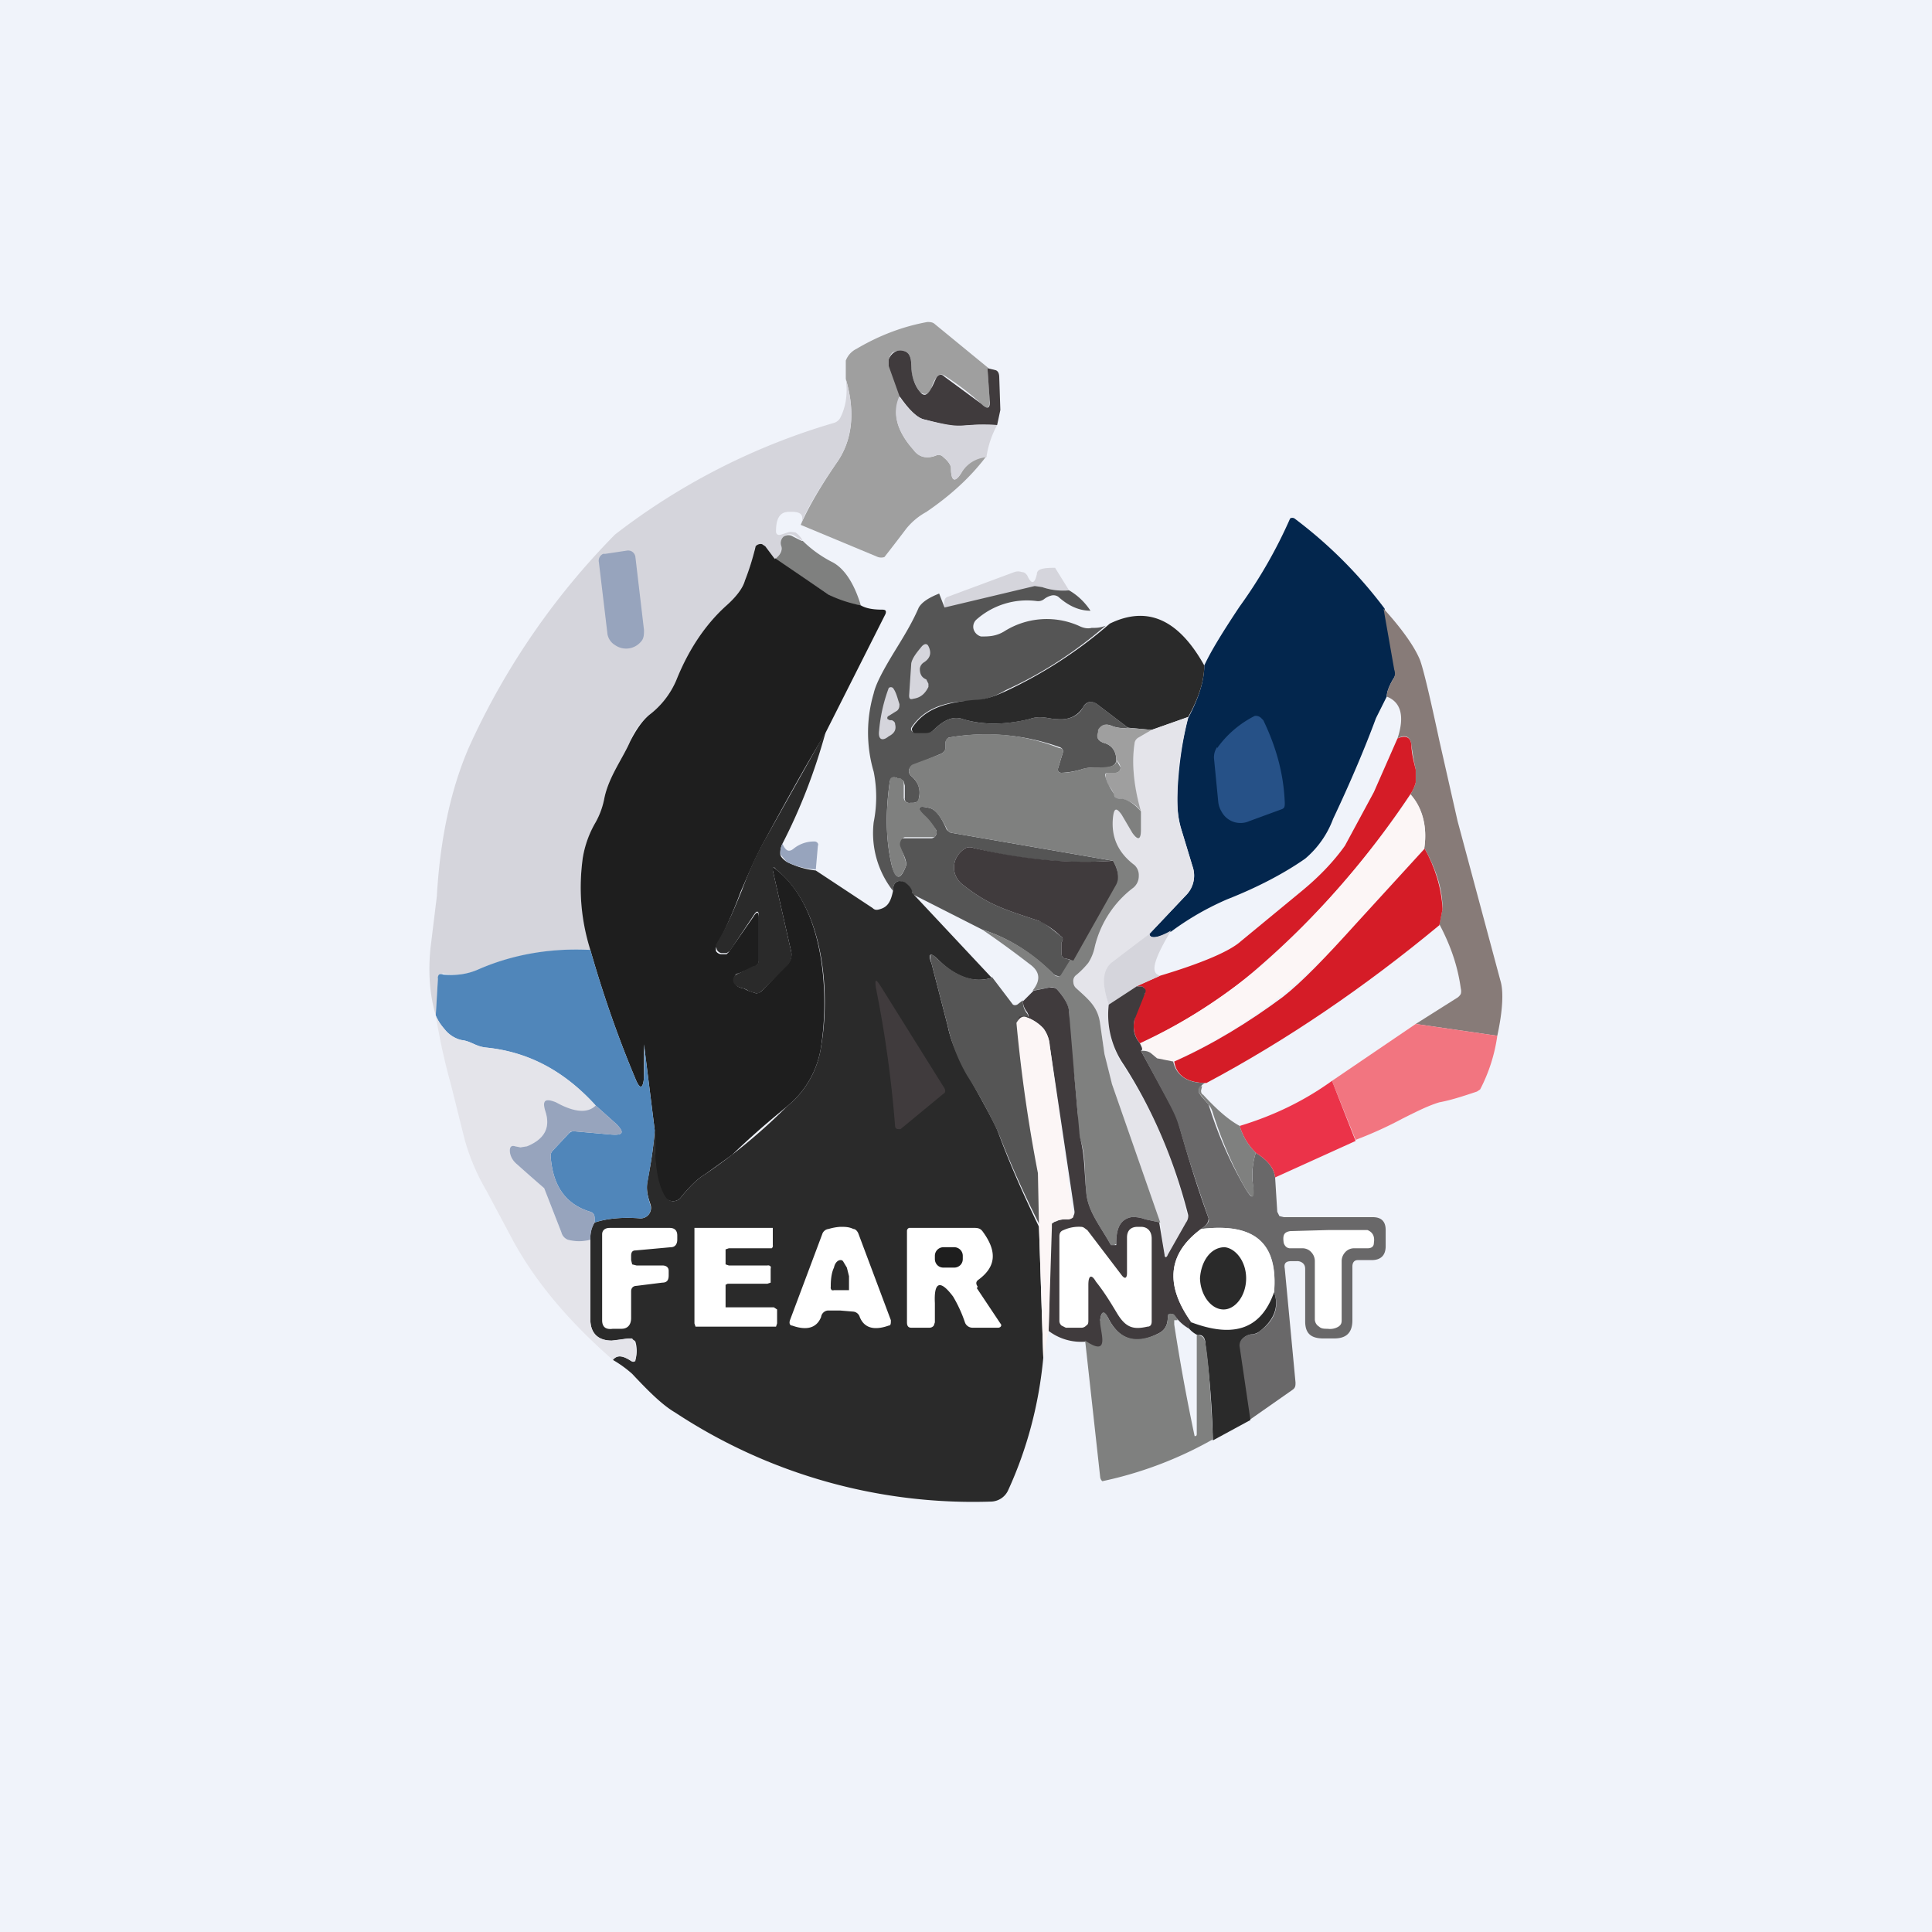 <!-- by TradingView --><svg width="18" height="18" viewBox="0 0 18 18" xmlns="http://www.w3.org/2000/svg"><path fill="#F0F3FA" d="M0 0h18v18H0z"/><path d="m9.2 3.43.02.29c0 .09-.02.1-.08.04a2.44 2.44 0 0 0-.34-.26c-.03-.02-.05-.01-.07.01a.26.26 0 0 0-.05.1.07.07 0 0 1-.05.06.07.07 0 0 1-.06-.02.4.4 0 0 1-.08-.25c0-.07-.02-.12-.07-.13a.1.1 0 0 0-.06 0 .1.1 0 0 0-.05.02.12.12 0 0 0-.02.12l.1.28c-.08.15-.04.32.12.5.05.07.13.09.22.05a.06.06 0 0 1 .06.02c.05.04.07.08.07.1 0 .13.04.14.1.04a.3.3 0 0 1 .23-.15c-.15.2-.34.37-.56.52a.62.62 0 0 0-.19.16 18.05 18.05 0 0 1-.2.26.1.1 0 0 1-.06 0l-.72-.3c.06-.14.17-.34.35-.6.13-.2.16-.45.07-.76v-.17a.2.2 0 0 1 .1-.11c.22-.13.44-.21.66-.25.02 0 .05 0 .07.02l.5.41Z" fill="#9F9F9F"/><path d="m9.2 3.43.08.02c.02.01.03.03.03.07l.01.3-.03.14c-.4-.02-.27.06-.67-.05-.07-.01-.15-.09-.24-.22l-.1-.28v-.06c.02-.06.08-.1.14-.08.05.01.07.06.07.13 0 .1.03.19.08.25.08.1.13-.1.16-.14.02-.02.04-.03.07 0l.34.25c.06.06.09.05.08-.04l-.02-.29Z" fill="#403B3D"/><path d="M7.46 4.89c.04-.1 0-.13-.13-.12-.07.01-.1.07-.1.18 0 .03.02.04.05.03l.06-.02c.03-.01.05 0 .07 0a.2.2 0 0 1 .07.08l-.08-.05a.08.08 0 0 0-.1.01.08.08 0 0 0-.02.09c0 .04-.01.08-.06.12l-.1-.12a.06.06 0 0 0-.05-.02.06.06 0 0 0-.04.05c-.01.07-.04.16-.09.29a.61.61 0 0 1-.17.24c-.2.16-.35.4-.47.69a.8.8 0 0 1-.25.32.57.57 0 0 0-.18.25c-.07.16-.2.33-.24.53a.74.74 0 0 1-.08.22c-.06.11-.1.22-.12.33-.04.29-.02.57.08.86a2.4 2.4 0 0 0-1.05.18.51.51 0 0 1-.33.04.05.05 0 0 0-.03.01.05.05 0 0 0-.02.04l-.02.34c-.06-.2-.07-.41-.05-.62l.06-.49c.03-.53.13-1 .3-1.39a6.83 6.83 0 0 1 1.36-1.98 6.15 6.15 0 0 1 2.04-1.04.1.1 0 0 0 .06-.05c.05-.1.07-.22.05-.36.09.3.06.56-.07.76-.18.26-.3.46-.35.6ZM8.38 3.7c.09.12.17.2.24.21.4.1.27.03.67.05a.9.9 0 0 0-.1.3.3.3 0 0 0-.23.14c-.06.1-.1.09-.1-.04 0-.02-.02-.06-.07-.1a.06.06 0 0 0-.06-.02c-.1.04-.17.02-.22-.05-.16-.18-.2-.35-.13-.5Z" fill="#D5D5DC"/><path d="m12.9 5.67.1.57a.1.1 0 0 1-.01.07c-.05.08-.07.14-.07.18l-.1.2c-.1.27-.23.58-.4.94a.89.89 0 0 1-.26.37c-.2.14-.45.27-.73.38-.16.07-.33.16-.52.3-.12.06-.2.07-.2.02l.35-.37a.26.26 0 0 0 .05-.26l-.1-.33c-.03-.1-.05-.22-.04-.35.01-.23.04-.47.1-.7.1-.19.15-.35.15-.49.06-.13.17-.31.33-.55a4.47 4.47 0 0 0 .47-.82.04.04 0 0 1 .04 0c.32.24.6.52.84.84Z" fill="#03264D"/><path d="M7.48 5.04c.08.08.18.15.28.2.11.06.2.2.26.4a.72.72 0 0 1-.3-.1l-.5-.33c.05-.04.07-.08.06-.12A.08.08 0 0 1 7.3 5a.08.08 0 0 1 .09 0l.08.04Z" fill="#7F807F"/><path d="m7.22 5.2.5.34c.1.05.2.08.3.1.05.03.12.04.2.04.03 0 .04.01.03.04l-.56 1.11c-.2.33-.38.66-.56.99-.09.16-.16.33-.23.49a4.51 4.51 0 0 1-.23.52v.03a.06.06 0 0 0 .05.03h.05l.02-.02.23-.33c.03-.05.05-.05.05.01v.4c0 .03-.02.05-.05.06l-.14.06c-.03 0-.04.03-.04.06 0 .04.03.07.09.08l.04.02.06.02c.02.01.04 0 .06-.01l.24-.25a.13.13 0 0 0 .04-.13l-.17-.75c0-.03 0-.04.03-.01.44.34.5 1.13.42 1.65a.88.88 0 0 1-.32.56c-.07.06-.25.2-.51.45l-.25.18c-.07.04-.15.12-.23.22a.09.09 0 0 1-.08.03.09.09 0 0 1-.07-.04c-.1-.15-.09-.44-.09-.62l-.1-.8v.31c-.01.11-.04.11-.08.01-.16-.38-.3-.78-.42-1.2-.09-.29-.11-.57-.07-.86a.97.97 0 0 1 .12-.33.74.74 0 0 0 .08-.22c.04-.2.17-.37.24-.53.06-.12.12-.2.18-.25a.8.8 0 0 0 .25-.32c.12-.3.28-.53.47-.7.09-.08.15-.16.17-.23a2.34 2.34 0 0 0 .1-.32.06.06 0 0 1 .06-.02l.03.02.09.12Z" fill="#1E1E1E"/><path d="m9.83 5.29.13.21a.6.6 0 0 1-.25-.03h-.07l-.84.2c-.01-.07 0-.1.03-.11l.62-.23a.1.1 0 0 1 .07 0c.03 0 .04.02.05.03.04.09.07.08.09-.01 0-.05.06-.06.17-.06Z" fill="#D5D5DC"/><path d="M9.96 5.5c.07.04.14.1.2.19-.1 0-.2-.04-.3-.13a.08.08 0 0 0-.07-.01.18.18 0 0 0-.06.03.09.09 0 0 1-.07.02.71.71 0 0 0-.56.17.09.09 0 0 0-.03.09.1.1 0 0 0 .07.07c.07 0 .14 0 .22-.05a.74.74 0 0 1 .69-.05c.04.02.08.03.12.02.04 0 .08 0 .13-.02-.29.25-.6.45-.93.6-.1.06-.2.09-.28.1-.23 0-.46.04-.6.25a.03.03 0 0 0 .02.04h.11c.03 0 .06 0 .08-.02.1-.1.19-.13.27-.1.2.06.4.05.62 0 .11-.04.18 0 .26 0 .11.01.2-.03.24-.11a.1.1 0 0 1 .06-.05.09.09 0 0 1 .07.02l.29.22a.3.3 0 0 1-.16-.02c-.05-.02-.09 0-.11.04v.02c-.03.05-.01.08.04.1.08.02.12.08.12.16 0 .05-.05.08-.17.07-.05 0-.1 0-.16.02a.75.75 0 0 1-.18.03c-.03 0-.04-.02-.03-.05l.04-.13c.01-.03 0-.05-.03-.06a2.04 2.04 0 0 0-1.02-.09c-.02 0-.03.02-.04.04v.05c0 .04-.03.06-.06.07l-.24.1a.06.06 0 0 0-.04.04.06.06 0 0 0 .02.06c.07.06.09.13.07.21 0 .03-.03.04-.06.04h-.02a.05.05 0 0 1-.04-.01.05.05 0 0 1-.01-.04v-.11l-.01-.04a.06.06 0 0 0-.03-.02l-.03-.01c-.04-.02-.06 0-.07.03-.04.28-.04.54.02.79.04.13.08.13.13 0 .01-.02 0-.08-.06-.18a.06.06 0 0 1 .03-.08h.27a.05.05 0 0 0 .04-.03.05.05 0 0 0 0-.05.95.95 0 0 0-.1-.12c-.09-.09-.07-.11.05-.08.05.02.1.08.15.2.01.01.03.03.05.03l1.5.26a4.1 4.1 0 0 1-1.3-.12.1.1 0 0 0-.07 0c-.14.08-.15.26-.02.35.23.18.37.22.7.33.04.01.1.06.2.14.02.01.03.03.01.06v.1c0 .03.01.05.04.05l.06.02c-.03.07-.06.12-.1.14-.03.01-.05 0-.07-.01-.2-.2-.42-.34-.67-.42l-.65-.33c0-.04-.03-.08-.07-.1-.03-.02-.06-.03-.08-.01-.02.01-.03.04-.03.08a.87.87 0 0 1-.18-.64 1.2 1.2 0 0 0 0-.47 1.29 1.29 0 0 1 0-.73c.02-.09.09-.22.2-.4.08-.13.16-.26.22-.4.03-.05.09-.09.19-.13l.05.13.84-.2.07.01a.6.6 0 0 0 .25.03Z" fill="#555"/><path d="m13.95 9.65-.76-.11.38-.24a.1.1 0 0 0 .04-.04.1.1 0 0 0 0-.05c-.03-.22-.1-.41-.2-.6l.03-.14c0-.2-.07-.39-.17-.57.03-.2-.02-.38-.13-.5a.37.37 0 0 0 .05-.11v-.12a2.32 2.32 0 0 1-.04-.23c-.01-.08-.06-.1-.13-.06.07-.21.03-.34-.1-.39 0-.04.02-.1.07-.18a.1.1 0 0 0 0-.07l-.1-.57c.2.22.3.38.34.48.03.08.09.33.18.75l.17.75.4 1.49c.03.1.02.28-.03.51Z" fill="#877B78"/><path d="M11.22 6.2c0 .14-.05.3-.15.48l-.34.12-.22-.02-.29-.22a.1.1 0 0 0-.07-.02.09.09 0 0 0-.06.05c-.05.08-.13.12-.24.11-.08 0-.15-.04-.26 0-.21.05-.42.06-.62 0-.08-.03-.17 0-.27.1a.11.11 0 0 1-.08.03h-.1a.03.03 0 0 1-.02-.02.03.03 0 0 1 0-.03c.13-.2.36-.24.59-.26.08 0 .17-.03.28-.08a4.18 4.18 0 0 0 .97-.63c.35-.17.64-.04.88.39Z" fill="#2A2A2A"/><path d="M11.07 6.68c-.06.24-.1.48-.1.71 0 .13 0 .24.04.35l.1.33a.26.26 0 0 1-.05.26l-.35.37c-.1.09-.21.17-.33.25-.1.07-.12.21-.05.41-.02.2.02.39.13.56.28.42.48.89.6 1.4a.1.1 0 0 1 0 .08l-.18.3c-.01.02-.02.02-.03-.01l-.04-.3-.45-1.29a1.4 1.4 0 0 1-.07-.28l-.04-.28c-.03-.16-.1-.23-.22-.33a.08.08 0 0 1-.03-.06.08.08 0 0 1 .02-.06.8.8 0 0 0 .12-.12.44.44 0 0 0 .06-.15c.05-.22.17-.4.36-.55a.13.13 0 0 0 .05-.1.14.14 0 0 0-.05-.11.48.48 0 0 1-.2-.45c.02-.08.04-.09.09-.02l.1.17c.05.08.08.07.08-.03v-.17a1.48 1.48 0 0 1-.06-.63c0-.03.01-.05.04-.06l.12-.07.34-.12Z" fill="#E4E4EA"/><path d="m10.5 6.78.23.02-.12.07a.07.07 0 0 0-.04.06c-.03.2 0 .42.06.63a.28.28 0 0 0-.2-.12c-.03 0-.04 0-.05-.03a.23.23 0 0 0-.06-.1l-.02-.07c0-.03 0-.04.03-.04h.06c.03 0 .05-.02.05-.05a.13.13 0 0 0-.04-.07c0-.08-.04-.14-.12-.16-.05-.02-.07-.05-.05-.1V6.8c.03-.05.07-.06.12-.04.05.02.1.03.16.02Z" fill="#9F9F9F"/><path d="m10.4 7.08.04.07c0 .03-.02.05-.05.05h-.06c-.03 0-.04.01-.03.04l.02.06.06.1c0 .03.02.04.05.04.07 0 .14.05.2.12v.17c0 .1-.03.1-.08.03l-.1-.17c-.05-.07-.07-.06-.08.02-.02.18.04.33.2.45a.13.13 0 0 1 .04.1.14.14 0 0 1-.05.11.97.97 0 0 0-.36.55.44.44 0 0 1-.06.15.8.8 0 0 1-.12.12.07.07 0 0 0-.02.06.08.08 0 0 0 .03.06c.11.1.2.17.22.33l.04.28.07.28.45 1.29-.14-.03a.3.3 0 0 0-.13-.02c-.1.02-.14.1-.14.24v.01l-.02.01h-.03c-.1-.18-.22-.32-.23-.5-.02-.19 0-.33-.06-.5a1.1 1.1 0 0 1-.02-.23l-.03-.33a6.65 6.65 0 0 1-.05-.6c0-.07-.04-.14-.11-.22a.07.07 0 0 0-.07-.02l-.16.03c.08-.1.07-.18-.03-.25a8.97 8.97 0 0 0-.44-.32c.25.08.48.22.67.42.02.02.04.02.06.01a33.85 33.85 0 0 0 .51-.85c.04-.06.03-.13-.02-.22l-1.5-.26a.06.06 0 0 1-.05-.04c-.05-.1-.1-.17-.15-.19-.12-.03-.14-.01-.04.08.01.01.05.05.09.12a.05.05 0 0 1 0 .05l-.01.02h-.28a.06.06 0 0 0-.04.04.06.06 0 0 0 0 .05c.04.1.06.16.05.18-.05.13-.1.13-.13 0-.06-.25-.06-.5-.02-.79 0-.04.03-.05.07-.03h.03l.03.03v.15a.05.05 0 0 0 .02.04.05.05 0 0 0 .04.01h.02c.03 0 .05-.01.06-.04a.2.2 0 0 0-.07-.21.06.06 0 0 1-.02-.06.06.06 0 0 1 .04-.05l.24-.09a.08.08 0 0 0 .06-.07v-.05c0-.02.02-.04.04-.04.35-.06.69-.03 1.02.1.03 0 .04.02.03.05l-.04.13c-.01.03 0 .05.03.05.02 0 .08 0 .18-.03.05-.02.1-.02.16-.02.12 0 .18-.02.17-.07Z" fill="#7F807F"/><path d="M7.69 6.83c-.1.36-.23.7-.4 1.03a.2.2 0 0 0-.02.1c0 .02.03.05.06.07.08.04.17.07.27.08l.53.35c.02.02.04.02.07.01.07-.02.1-.07.12-.17 0-.04.01-.07.03-.08.02-.02.05-.01.08 0 .04.03.07.06.07.1l.74.79c-.16.05-.33 0-.5-.17-.07-.07-.1-.06-.06.04l.15.58c.03.15.1.3.19.46.15.27.25.45.28.53.11.3.24.59.38.88l.04 1.22c-.04.43-.15.85-.33 1.24a.18.18 0 0 1-.16.1 5.04 5.04 0 0 1-2.94-.83c-.12-.07-.25-.2-.4-.36a1.07 1.07 0 0 0-.18-.13c.04-.05.1-.04.17.01a.03.03 0 0 0 .02 0 .03.03 0 0 0 .02-.01.3.3 0 0 0 0-.17.05.05 0 0 0-.03-.02l-.04-.01a1.6 1.6 0 0 1-.15.02c-.13 0-.2-.07-.2-.2v-.74c0-.04 0-.1.04-.16.12-.04.26-.05.41-.04a.1.1 0 0 0 .09-.03.1.1 0 0 0 .02-.1c-.02-.06-.04-.12-.03-.2.03-.16.06-.33.07-.5 0 .19 0 .48.1.63a.09.09 0 0 0 .06.04.09.09 0 0 0 .08-.03c.08-.1.16-.18.23-.22a5.2 5.2 0 0 0 .76-.63.88.88 0 0 0 .32-.56c.09-.52.02-1.3-.42-1.65-.02-.03-.03-.02-.03.01l.17.75a.14.14 0 0 1-.03.13l-.25.25a.06.06 0 0 1-.06.01.32.32 0 0 1-.06-.02.17.17 0 0 0-.04-.02c-.06-.01-.1-.04-.1-.08 0-.03.02-.05.05-.06L7.02 9c.03 0 .05-.03.05-.06v-.4c0-.06-.02-.06-.05-.01l-.22.33-.03.02h-.05a.06.06 0 0 1-.04-.03l-.01-.03v-.02c.1-.16.17-.33.24-.5.06-.16.13-.33.23-.5l.55-.98Z" fill="#2A2A2A"/><path d="M13.14 7.4c-.4.6-.87 1.14-1.4 1.6-.34.3-.71.53-1.12.72a.25.25 0 0 1-.05-.22c.01-.06.04-.14.1-.25 0-.03 0-.04-.03-.06h-.06l.23-.1c.4-.12.65-.23.75-.32l.57-.47c.17-.14.3-.28.4-.42l.27-.5.22-.5c.07-.03.12-.02.13.06 0 .07.02.15.04.23v.12a.37.37 0 0 1-.05.11Z" fill="#D51C27"/><path d="M13.14 7.4c.11.12.16.3.13.5l-.64.71a4.94 4.94 0 0 1-1.7 1.28.3.3 0 0 1-.15-.03l-.06-.05c-.03-.02-.06-.03-.09-.02.02 0 .01-.03 0-.07.4-.19.77-.43 1.12-.72.52-.46.99-1 1.4-1.6Z" fill="#FCF6F6"/><path d="M7.6 8.1a.68.68 0 0 1-.27-.07l-.06-.07c0-.03 0-.06.02-.1.03.07.06.08.1.05a.3.3 0 0 1 .2-.07c.02 0 .04.02.03.04l-.02.23Z" fill="#97A4BD"/><path d="M10.37 8.02c.05.09.06.16.03.22l-.4.71-.07-.02c-.03 0-.04-.02-.04-.05v-.1c.02-.03.01-.05-.01-.06a.82.82 0 0 0-.2-.14c-.33-.11-.47-.15-.7-.33-.13-.09-.12-.27.02-.35a.1.1 0 0 1 .07 0c.43.1.86.15 1.3.12Z" fill="#403B3D"/><path d="M13.27 7.9c.1.18.16.37.17.57l-.03.15c-.7.58-1.42 1.07-2.17 1.47-.18 0-.28-.07-.3-.2.36-.16.7-.37 1.01-.6.18-.14.4-.37.68-.68l.64-.7Z" fill="#D51C27"/><path d="M10.91 8.67c-.16.27-.2.4-.1.42l-.22.1-.26.17c-.07-.2-.06-.34.05-.41l.33-.25c0 .05.08.04.2-.03Z" fill="#D5D5DC"/><path d="M6.1 10.53c-.01.16-.04.33-.07.5-.01.07.01.13.03.2a.1.1 0 0 1-.02.09.1.1 0 0 1-.09.03c-.15-.01-.29 0-.41.04v-.04c0-.03-.01-.05-.04-.06-.23-.07-.35-.24-.37-.52a.07.07 0 0 1 .02-.05l.15-.16a.06.06 0 0 1 .05-.02l.34.03c.12.01.13-.02.05-.1l-.19-.17c-.29-.32-.63-.5-1.02-.54-.1-.01-.14-.06-.23-.07a.28.28 0 0 1-.14-.08.5.5 0 0 1-.1-.15l.02-.34a.05.05 0 0 1 .01-.04.05.05 0 0 1 .04 0c.11.01.22 0 .33-.05.3-.13.65-.2 1.04-.18.12.42.26.82.42 1.2.04.1.07.1.08-.01a3.28 3.28 0 0 0 0-.31l.1.8Z" fill="#5086BA"/><path d="m9.24 9.1.19.25c.01.02.04.02.06 0l.04-.03c0 .05.01.08.03.11.03.04.03.05 0 .05h-.05c-.01-.01-.02 0-.02.01a3.45 3.45 0 0 1 .2 1.93 9.72 9.72 0 0 1-.39-.87 4.84 4.84 0 0 0-.29-.53 1.6 1.6 0 0 1-.18-.46l-.15-.58c-.03-.1-.01-.11.06-.04.17.16.34.22.5.17Z" fill="#555"/><path d="m10.8 11.39.05.3c0 .03.02.03.03 0l.17-.3a.1.1 0 0 0 .02-.07c-.13-.51-.33-.98-.6-1.4a.82.82 0 0 1-.14-.56l.26-.17h.05c.03.02.04.03.03.06l-.1.25c-.02.09 0 .16.05.22.02.04.03.06.01.07l.34.62v.02c.09.32.18.62.29.92 0 .03-.01.06-.07.1-.31.23-.34.52-.09.87-.01 0-.02.01-.02.06a.42.42 0 0 1-.11-.09l-.05-.05h-.01a.03.03 0 0 0-.03.03c0 .08-.03.13-.1.16-.2.1-.35.05-.45-.14-.04-.08-.07-.08-.08.01.08.2.11.36-.14.2a.5.5 0 0 1-.34-.1l.02-.96.01-.04.03-.02a.27.27 0 0 1 .11-.02.07.07 0 0 0 .06-.03.07.07 0 0 0 .01-.05l-.23-1.54a.3.3 0 0 0-.06-.16.4.4 0 0 0-.15-.1c-.04-.02-.07 0-.1.06a.1.1 0 0 0 .02-.05c0-.01 0-.02.02-.02h.06c.02.01.02 0 0-.04a.17.17 0 0 1-.04-.1l.1-.1.15-.03c.03 0 .05 0 .07.02.07.08.11.15.11.21l.05.6.03.34.02.22c.05.18.04.32.06.51.01.18.13.32.23.5h.05v-.02c0-.14.04-.22.14-.24a.3.3 0 0 1 .13.02l.14.03Z" fill="#403B3D"/><path d="M5.55 10.3c-.06.08-.19.07-.38-.03-.09-.04-.12-.02-.09.08.05.15 0 .26-.17.33-.03.01-.05.02-.06.01l-.05-.01c-.03-.01-.05 0-.05.04s.02.09.07.13a19.33 19.33 0 0 0 .25.22l.16.41a.1.1 0 0 0 .06.07.4.4 0 0 0 .21 0v.74c0 .13.07.2.2.2l.15-.02h.04l.02.03a.3.3 0 0 1 .01.17v.01a.03.03 0 0 1-.04 0c-.08-.05-.13-.06-.17-.01-.4-.35-.72-.72-.94-1.13l-.24-.45a2 2 0 0 1-.2-.47l-.13-.52a6 6 0 0 1-.14-.64c.02.06.06.1.1.15.04.04.09.07.14.08.09.01.13.06.23.07.4.04.73.22 1.02.54Z" fill="#E4E4EA"/><path d="m9.77 12.4-.05.25-.04-1.22-.01-.5a14.3 14.3 0 0 1-.2-1.4c.03-.05.06-.07.1-.05a.4.4 0 0 1 .15.1.3.3 0 0 1 .06.16 239.34 239.34 0 0 1 .22 1.6.07.07 0 0 1-.06.02c-.03 0-.07 0-.1.02a.06.06 0 0 0-.04.02v.04l-.03.95Z" fill="#FCF6F6"/><path d="m13.19 9.54.76.11a1.54 1.54 0 0 1-.16.5l-.03.02c-.12.04-.24.08-.35.1-.1.03-.2.08-.34.15a3.7 3.7 0 0 1-.44.2l-.22-.55.78-.53Z" fill="#F27580"/><path d="M10.93 9.89c.03.13.13.2.3.2a.08.08 0 0 0-.04.03.04.04 0 0 0-.02.03v.03l.02.03.07.08a3.74 3.74 0 0 0 .33.76c.08.14.1.13.08-.04a.7.7 0 0 1 .03-.27c.11.07.17.14.18.23l.02.32.02.04.04.01h.83c.08 0 .12.04.12.12v.15c0 .09-.05.13-.13.13h-.13c-.03 0-.05.02-.05.06v.5c0 .12-.06.17-.17.17h-.1c-.12 0-.17-.05-.17-.16v-.48c0-.02 0-.04-.02-.06a.08.08 0 0 0-.06-.02h-.05c-.05 0-.07.02-.06.07l.1 1.06c0 .03 0 .05-.03.07l-.4.28-.1-.68c0-.03.01-.05.03-.07a.14.14 0 0 1 .1-.05c.03 0 .05-.01.07-.03.14-.1.18-.23.13-.36.04-.46-.18-.65-.68-.59.06-.04.08-.07.07-.1-.44-1.27-.12-.6-.63-1.56.03 0 .06 0 .09.02l.06.05.15.03Z" fill="#696869"/><path d="m12.41 10.07.22.56-.75.34c-.01-.09-.07-.16-.18-.23a.57.57 0 0 1-.15-.25c.33-.1.61-.24.86-.42Z" fill="#EB3349"/><path d="m11.2 10.12-.01.04c0 .01 0 .03.02.04.12.13.23.23.34.29.03.1.08.18.15.25-.03.1-.04.2-.03.27.03.17 0 .18-.08.04-.1-.18-.2-.4-.29-.68a.21.21 0 0 0-.04-.08 2.86 2.86 0 0 1-.09-.11v-.03c0-.02 0-.03.02-.03Z" fill="#7F807F"/><path d="m5.55 10.3.19.17c.08.08.07.11-.05.1l-.34-.03c-.02 0-.04 0-.05.02l-.15.16a.07.07 0 0 0-.02.05c.02.28.14.45.37.52.03.01.04.03.04.06v.04a.3.3 0 0 0-.04.16.4.4 0 0 1-.21 0 .1.1 0 0 1-.06-.07l-.16-.41a19.33 19.33 0 0 1-.25-.22c-.05-.04-.07-.09-.07-.13 0-.04.02-.05.05-.04l.05.01.06-.01c.17-.07.22-.18.17-.33-.03-.1 0-.12.1-.08.18.1.3.1.37.03Z" fill="#97A4BD"/><path d="M11.87 12.04c-.12.34-.37.43-.77.28-.25-.35-.22-.64.09-.87.5-.06.72.13.68.6Z" fill="#fff"/><path d="m11.65 13.23-.35.19a8.16 8.16 0 0 0-.07-.9c0-.06-.03-.09-.07-.08a.24.24 0 0 1-.08-.06c0-.05 0-.06.02-.06.4.15.65.06.77-.28.05.13 0 .26-.13.36a.12.12 0 0 1-.07.03.14.14 0 0 0-.1.05.08.08 0 0 0-.02.07l.1.68Z" fill="#2A2A2A"/><path d="M10.97 12.3h-.03v.04a18.62 18.62 0 0 0 .19 1.04c.01 0 .02 0 .02-.02v-.92c.05 0 .07.02.08.07.03.17.05.47.07.9a3.6 3.6 0 0 1-1.03.39.06.06 0 0 1-.02-.04l-.14-1.27c.25.17.13-.1.14-.19.01-.09.04-.1.08-.01.1.19.25.23.45.14.07-.03.1-.08.1-.16v-.02a.03.03 0 0 1 .03-.01h.01c.02 0 .03.02.05.05Z" fill="#7F807F"/><path d="M5.84 5.13a.07.07 0 0 1 .05.01.07.07 0 0 1 .03.05l.08.68c0 .04 0 .08-.03.11a.18.18 0 0 1-.24.03.15.15 0 0 1-.07-.1l-.08-.67a.07.07 0 0 1 .04-.08h.02l.2-.03Z" fill="#97A4BD"/><path d="M11.34 6.97a.96.96 0 0 1 .35-.3.07.07 0 0 1 .06.02l.02.02c.12.25.19.5.2.77 0 .03 0 .05-.03.06l-.3.11a.2.2 0 0 1-.26-.09.22.22 0 0 1-.03-.09l-.04-.41c0-.04.01-.07.03-.1Z" fill="#265187"/><path d="M8.57 6.23c0 .04.01.08.06.1l.02.04v.03c-.03.06-.07.1-.14.11-.03.01-.04 0-.04-.03l.02-.3c.01-.05.05-.1.1-.16.03-.03.05-.02.06 0 .03.06.02.11-.04.15a.08.08 0 0 0-.04.06ZM8.28 6.67a.02.02 0 0 0-.01.03l.02.01h.02c.02.01.03.02.03.04.01.04 0 .08-.06.11-.06.05-.1.03-.09-.05a1.52 1.52 0 0 1 .09-.4.03.03 0 0 1 .04 0c.03.04.04.09.06.15 0 .02 0 .04-.02.06l-.08.05Z" fill="#D5D5DC"/><path d="M8.4 10.52h-.02c-.02 0-.03 0-.04-.02a10.85 10.85 0 0 0-.18-1.3c-.01-.08 0-.08.04-.02l.6.96c.01.02.01.04-.01.05l-.4.33Z" fill="#403B3D"/><path d="M5.92 11.65c-.03 0-.04.02-.04.05v.04l.01.04.04.01h.24c.04 0 .06.02.06.05v.04c0 .04-.01.07-.06.07l-.24.03c-.03 0-.05.02-.05.05v.25c0 .06-.03.1-.09.1h-.08c-.07.01-.1-.02-.1-.08v-.8c0-.04.03-.06.07-.06h.56c.04 0 .07.02.07.07v.04c0 .04-.02.07-.06.07l-.33.03ZM7.24 12.22v.11l-.01.03h-.75l-.01-.03v-.89H7.2v.16a.03.03 0 0 1-.01.03h-.4l-.03.01v.14l.03.01h.36a.03.03 0 0 1 .03.01.03.03 0 0 1 0 .02v.13l-.03.01h-.37l-.02.01v.21h.45l.03.02v.02ZM7.83 11.43c.04 0 .08 0 .12.02.02 0 .04.02.05.05l.3.8c0 .03 0 .05-.02.05-.14.05-.23.02-.27-.08a.07.07 0 0 0-.06-.05l-.12-.01h-.12a.07.07 0 0 0-.06.06c-.04.1-.13.13-.27.08-.02 0-.03-.02-.02-.05l.3-.8a.07.07 0 0 1 .06-.05.48.48 0 0 1 .11-.02ZM9.1 12l.22.33c.02.02 0 .04-.02.04h-.24c-.03 0-.06-.02-.07-.05a1.25 1.25 0 0 0-.11-.24c-.12-.16-.18-.14-.17.06v.18l-.01.03a.05.05 0 0 1-.04.02h-.17c-.03 0-.04-.02-.04-.05v-.85a.03.03 0 0 1 .02-.03h.61c.04 0 .06.01.08.04.13.18.12.32-.04.44-.03.02-.03.04-.01.07ZM10.14 11.97v.33c0 .02 0 .04-.02.05a.06.06 0 0 1-.04.02h-.15l-.04-.02a.06.06 0 0 1-.02-.04v-.79c0-.03.01-.05.04-.06a.34.34 0 0 1 .16-.03c.03 0 .04.02.06.03l.32.42c.03.04.05.03.05-.02v-.33c0-.06.03-.1.1-.1h.03c.06 0 .1.04.1.11v.77c0 .03-.01.05-.04.05-.13.03-.2.01-.28-.12-.06-.1-.12-.2-.2-.3-.04-.07-.07-.06-.07.03ZM12.38 11.46h.36c.05.02.07.06.06.12 0 .04-.03.05-.06.05h-.13a.11.11 0 0 0-.08.04.12.12 0 0 0-.03.08v.54c0 .03 0 .05-.03.07a.15.15 0 0 1-.1.02c-.03 0-.06 0-.08-.02a.08.08 0 0 1-.04-.07v-.54a.12.12 0 0 0-.03-.08.11.11 0 0 0-.08-.04h-.12c-.03 0-.05-.02-.06-.05-.01-.07 0-.1.06-.11l.36-.01Z" fill="#fff"/><path d="M11.18 11.9c0 .16.1.3.22.3.11 0 .21-.13.21-.29 0-.16-.1-.28-.2-.29-.13 0-.22.13-.23.29ZM7.77 12.02a.03.03 0 0 1-.02 0 .03.03 0 0 1-.01-.03v-.01c0-.07.01-.13.03-.17.01-.05.04-.07.06-.07.01 0 .02 0 .03.02l.03.05.02.08v.13h-.14Z" fill="#2A2A2A"/><path d="M8.89 11.62h-.1a.08.08 0 0 0-.08.08v.03c0 .04.03.08.08.08h.1c.04 0 .08-.03.08-.08v-.03a.08.08 0 0 0-.08-.08Z" fill="#1E1E1E"/></svg>